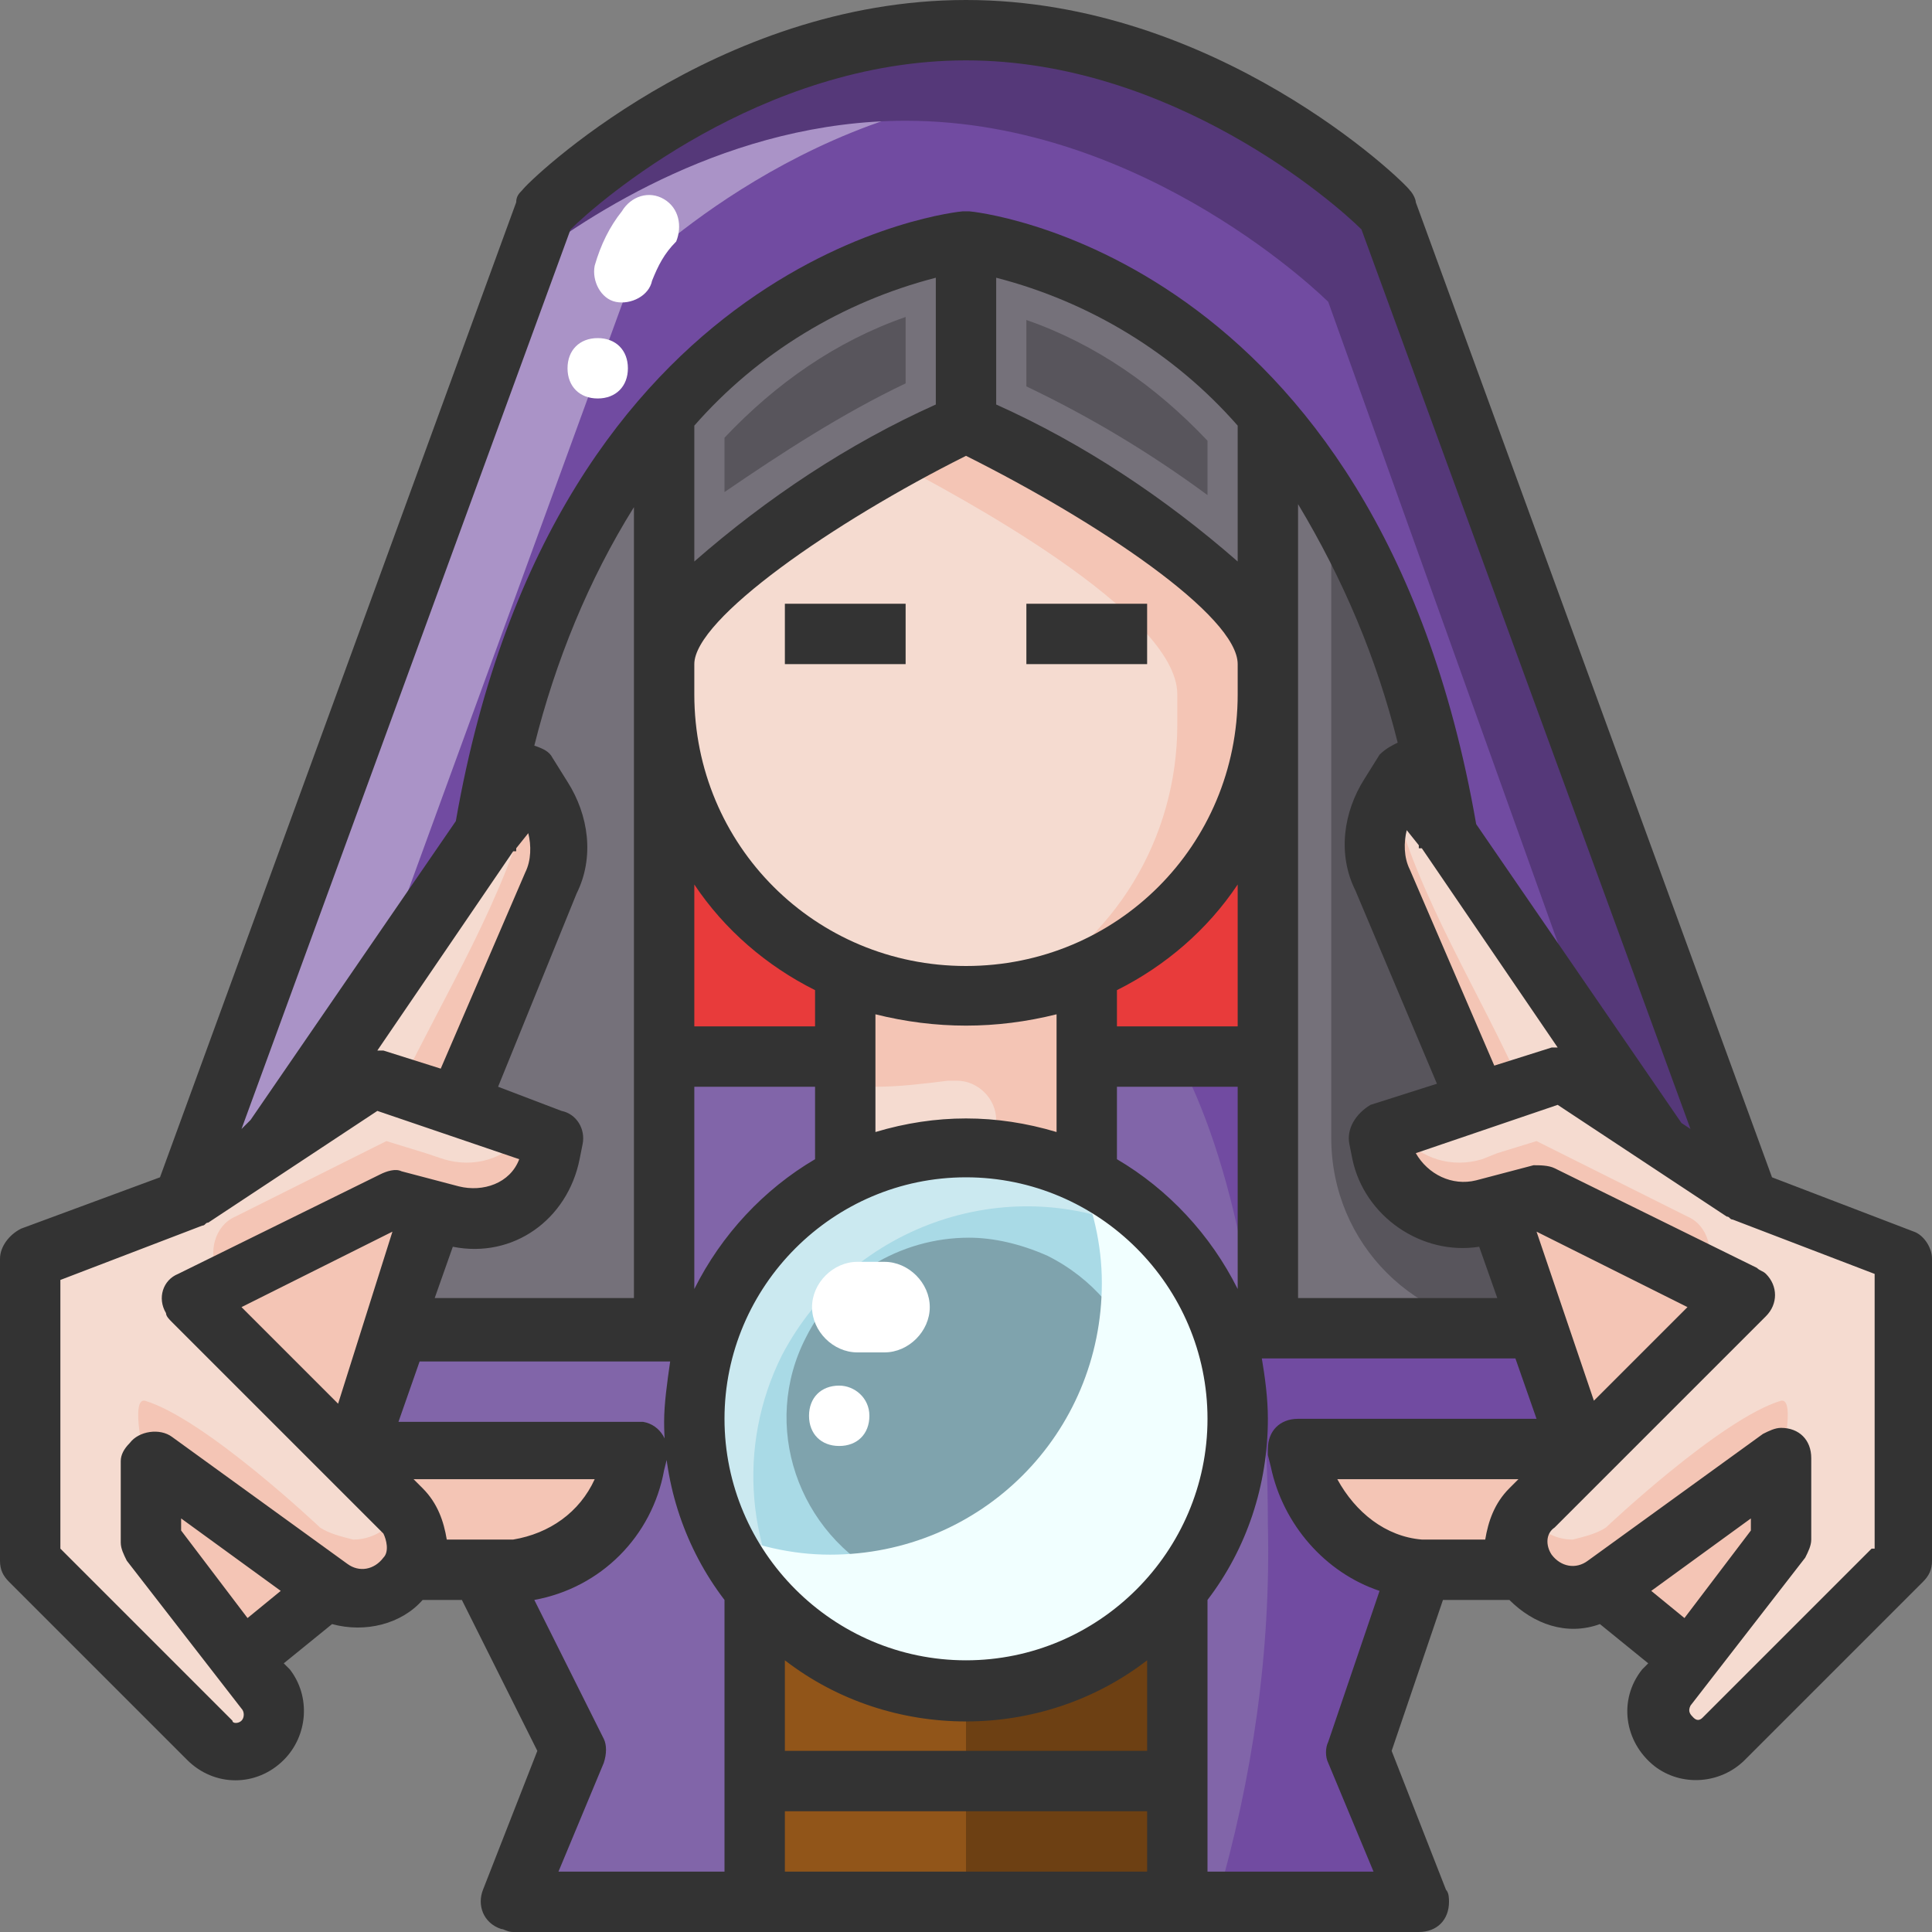 <svg id="Layer_1" enable-background="new 0 0 64 64" height="512" viewBox="0 0 64 64" width="512" xmlns="http://www.w3.org/2000/svg"><rect x="0" y="0" width="64" height="64" fill="#808080" stroke="none"/><path d="m36 38.9c4.4 2.2 6.3 7.6 4 12-2.2 4.4-7.6 6.3-12 4-4.4-2.2-6.3-7.6-4-12 1.5-3.1 4.6-5 8-5 1.4.1 2.8.4 4 1z" fill="#a9dae6"/><path d="m39.3 41.7c-.4-.3-.8-.6-1.3-.8-4.4-2.2-9.8-.4-12.1 4-1.5 3-1.2 6.6.8 9.3-2.3-1.6-3.7-4.3-3.7-7.2 0-5 4-9 9-9 2.9 0 5.6 1.4 7.3 3.7z" fill="#cbe9f0"/><path d="m34.7 41.6c3 1.5 4.2 5.1 2.7 8-1.5 3-5.1 4.2-8 2.7-3-1.5-4.2-5.1-2.7-8 1-2 3.1-3.3 5.4-3.3.8 0 1.7.2 2.6.6z" fill="#7fa3ad"/><path d="m41 47c0 5-4 9-9 9-2.6 0-5.1-1.1-6.8-3.1-.6-.6-1-1.4-1.4-2.2 1.2.5 2.4.8 3.7.8 5 0 9-4 9-9 0-1.3-.3-2.5-.8-3.7.1 0 .2.1.3.1 3.1 1.6 5 4.7 5 8.1z" fill="#f1ffff"/><path d="m15.1 36.7 3.2 1.1-.1.5c-.3 1.4-1.7 2.4-3.1 2.1-.1 0-.1 0-.2-.1l-.6-.2-1.3-.4-6.7 3.3 5.2 5.2 1.8 1.8c.5.5.6 1.3.3 2 0 .1-.1.2-.1.2-.6.8-1.7 1-2.5.5 0 0-.1 0-.1-.1l-5.9-4.2v2.7l3.1 3.9.8 1c.4.6.3 1.4-.2 1.8 0 0 0 0-.1.1-.3 0-.5.1-.8.1s-.7-.1-.9-.4l-5.9-5.9v-10l5.1-1.9.3-.1 2.8-1.8 3.3-2.2z" fill="#f5dbd0"/><path d="m16.1 27.6 1.4-2 .5.8c.5.8.6 1.9.2 2.8l-3.1 7.4-2.8-.9-3.3 2.2z" fill="#f5dbd0"/><path d="m17.6 26.3.1.1c.5.8.6 1.9.2 2.8l-3.1 7.4-1.6-.5c1.6-3.3 3.5-6.3 4.4-9.8z" fill="#f4c5b5"/><path d="m7.4 42.4 5.3-2.7 1.3.4.6.2c1.4.4 2.9-.4 3.3-1.8 0-.1 0-.1.1-.2l.1-.5-.7-.2c-.7.8-1.7 1.1-2.7.8l-.6-.2-1.3-.4-5 2.5c-.7.3-.9 1.2-.6 1.8 0 .1.1.2.2.3z" fill="#f4c5b5"/><path d="m4.8 46.4c-.5-.1 0 2 0 2l5.8 4.2s.1.1.1.1c.8.5 1.9.3 2.5-.5.1-.1.2-.3.3-.5.2-.5.1-1.1-.3-1.5-.4.5-.9.8-1.5.8-.4-.1-.8-.2-1.1-.4 0 0-3.8-3.6-5.8-4.2z" fill="#f4c5b5"/><path d="m38.8 52.8c-3.2 3.8-8.9 4.2-12.7 1-.4-.3-.7-.6-1-1l-.1.2v10h14v-10z" fill="#915519"/><path d="m39 53v10h-7v-7c2.6 0 5.1-1.1 6.8-3.2z" fill="#6d4013"/><path d="m28 32.2v2.8h-6v-12c0 4 2.4 7.6 6 9.2z" fill="#e83b3b"/><path d="m42 23v12h-6v-2.8c3.6-1.6 6-5.2 6-9.2z" fill="#e83b3b"/><path d="m22 35v9h-9l1.3-3.9.6.2c1.4.4 2.9-.4 3.3-1.8 0-.1 0-.1.1-.2l.1-.5-3.2-1.1 3.1-7.4c.4-.9.3-1.9-.2-2.8l-.5-.8-1.4 2c1.1-6.5 3.3-10.9 5.8-13.8v.1z" fill="#75717a"/><path d="m32 8v6s-10 4.8-10 8v-8l-.1-.1c4.6-5.5 10.1-5.9 10.1-5.9z" fill="#75717a"/><path d="m42.1 13.9-.1.1v8c0-3.2-10-8-10-8v-6s5.5.4 10.1 5.9z" fill="#75717a"/><path d="m51 44h-9v-30l.1-.1c2.5 2.9 4.7 7.3 5.8 13.8l-1.4-2-.5.8c-.5.8-.6 1.9-.2 2.8l3.1 7.4-3.2 1.1.1.5c.3 1.4 1.7 2.4 3.1 2.1.1 0 .1 0 .2-.1l.5-.2z" fill="#75717a"/><path d="m51 44h-.6c-3.5 0-6.3-2.8-6.3-6.3v-21.2c1.9 3.2 3.2 6.7 3.8 10.4-.1.1-.1.2-.1.4l-1.1-1.6-.7.8c-.5.8-.6 1.9-.2 2.8l3.1 7.4-3.2 1.1.1.5c.3 1.4 1.7 2.4 3.1 2.1h.2l.3-.1c.1 0 .2.1.3.1z" fill="#58555c"/><path d="m24 14.5c1.7-1.8 3.7-3.2 6-4v2.2c-2.1 1-4.1 2.3-6 3.6z" fill="#58555c"/><path d="m40 16.4c-1.9-1.4-3.9-2.6-6-3.6v-2.2c2.3.8 4.3 2.2 6 4z" fill="#58555c"/><path d="m51 44 1.3 4h-9.3l.1.4c.4 1.9 2 3.4 3.9 3.6l-2 6 2 5h-8v-10l-.2-.2c3.2-3.8 2.8-9.4-1-12.7-.6-.5-1.2-.9-1.9-1.2v-3.9h6v9z" fill="#8165a9"/><path d="m47 52-2 6 2 5h-6.7c1.2-4.1 1.8-8.3 1.7-12.5 0-6.5-1.2-12.2-3-15.5h3v9h9l1.3 4h-9.3l.1.4c.4 1.9 2 3.4 3.9 3.6z" fill="#714ba1"/><path d="m28 35v3.9c-4.4 2.2-6.3 7.6-4.1 12 .3.7.7 1.3 1.2 1.9l-.1.2v10h-8l2-5-3-6h1c1.9-.2 3.5-1.7 3.9-3.6l.1-.4h-9.3l1.3-4h9v-9z" fill="#8165a9"/><path d="m48.9 36.7 2.8-.9 3.3 2.2 2.8 1.8.3.1 5.1 1.9v10l-5.9 5.9c-.2.2-.6.4-.9.4-.2 0-.5-.1-.7-.2-.6-.4-.7-1.2-.4-1.8 0 0 0 0 .1-.1l.8-1 3.1-3.9v-2.7l-5.8 4.2s-.1.1-.1.1c-.8.5-1.9.3-2.5-.5-.1-.1-.2-.3-.3-.5-.2-.6 0-1.3.4-1.7l1.8-1.8 5.2-5.2-7-3.3-1.3.4-.5.2c-1.4.4-2.9-.4-3.3-1.8 0-.1 0-.1-.1-.2l-.1-.5z" fill="#f5dbd0"/><path d="m46 7 11.9 32.8-.3-.1-2.8-1.8-7-10.2c-1.1-6.5-3.3-10.9-5.8-13.8-4.5-5.5-10-5.9-10-5.9s-5.5.4-10.1 5.9c-2.5 2.9-4.7 7.3-5.8 13.8l-7 10.2-2.8 1.8-.3.1 12-32.8s6-6 14-6 14 6 14 6z" fill="#714ba1"/><path d="m44.5 5.7c-2.9-1.7-6.2-2.6-9.5-2.7-8 0-14 6-14 6l-8.9 24.4-3 4.5-2.8 1.8-.3.1 12-32.8s6-6 14-6c5.6 0 10.2 2.9 12.5 4.7z" fill="#aa93c7"/><path d="m57.9 39.8-.3-.1-2.8-1.8-1.7-2.5-9.1-25.4s-6-6-14-6c-5.8 0-10.5 3.1-12.7 4.8l.7-1.8s6-6 14-6 14 6 14 6z" fill="#553879"/><path d="m51 44-1.3-3.9 1.3-.4 6.7 3.4-5.2 5.1-.2-.2z" fill="#f4c5b5"/><path d="m47.9 27.6 7 10.2-3.3-2.2-2.8.9-3.1-7.4c-.4-.9-.3-1.9.2-2.8l.5-.8z" fill="#f5dbd0"/><path d="m52.5 48.2-1.8 1.8c-.4.5-.6 1.1-.4 1.7l-.3.3h-3c-1.9-.2-3.5-1.7-3.9-3.6l-.1-.4h9.3z" fill="#f4c5b5"/><path d="m36 32.2c-2.5 1.1-5.5 1.1-8 0-3.6-1.6-6-5.2-6-9.2v-1c0-3.2 10-8 10-8s10 4.8 10 8v1c0 4-2.4 7.6-6 9.2z" fill="#f5dbd0"/><path d="m42 22v1c0 4-2.4 7.6-6 9.2-.8.3-1.6.6-2.4.7 3.3-1.7 5.4-5.1 5.4-8.9v-1c0-2.7-7.3-6.6-9.4-7.7 1.4-.8 2.4-1.3 2.4-1.3s10 4.8 10 8z" fill="#f4c5b5"/><path d="m36 35v3.9c-2.5-1.3-5.5-1.3-8 0v-6.8c2.5 1.1 5.5 1.1 8 0z" fill="#f5dbd0"/><g fill="#f4c5b5"><path d="m36 32.2v6.8c-.9-.5-2-.8-3-.9v-1c0-.7-.6-1.3-1.3-1.3-.1 0-.2 0-.3 0-.8.1-1.6.2-2.4.2-.3 0-.7 0-1-.1v-3.8c2.5 1.2 5.5 1.2 8 .1z"/><path d="m21 48-.1.4c-.4 1.9-2 3.4-3.9 3.6h-3-.4c.3-.7.2-1.4-.3-2l-1.8-1.8.2-.2z"/><path d="m46.1 26.3-.1.2c-.5.8-.6 1.9-.2 2.8l3.1 7.4 1.6-.5c-1.5-3.4-3.5-6.4-4.4-9.9z"/><path d="m56.3 42.4-5.3-2.7-1.3.4-.5.2c-1.4.4-2.9-.4-3.3-1.8 0-.1 0-.1-.1-.2l-.1-.5.7-.2c.7.8 1.7 1.1 2.7.8l.5-.2 1.3-.4 5 2.5c.7.3.9 1.2.6 1.8 0 .1-.1.2-.2.3z"/><path d="m59 46.4c.5-.1 0 2 0 2l-5.8 4.2s-.1.1-.1.1c-.8.5-1.9.3-2.5-.5-.1-.1-.2-.3-.3-.5-.2-.5-.1-1.1.3-1.5.4.5.9.8 1.5.8.4-.1.8-.2 1.1-.4 0 0 3.8-3.6 5.8-4.2z"/><path d="m13 44-1.3 4-.2.2-5.2-5.1 6.7-3.4 1.3.4z"/><path d="m10.8 52.6s.1.1.1.1l-2.8 2.2v.1l-3.1-3.9v-2.7z"/><path d="m53.2 52.6s-.1.1-.1.1l2.8 2.2.1.1 3.1-3.9v-2.7z"/></g><path d="m29.3 41.8h-.9c-.8 0-1.5.7-1.5 1.5s.7 1.5 1.5 1.5h.9c.8 0 1.5-.7 1.5-1.5s-.7-1.5-1.5-1.5z" fill="#fff"/><path d="m27.8 45.9c-.6 0-1 .4-1 1s.4 1 1 1 1-.4 1-1-.5-1-1-1z" fill="#fff"/><path d="m22 6.6c-.5-.3-1.1-.1-1.4.4-.4.5-.7 1.1-.9 1.8-.1.5.2 1.1.7 1.2s1.1-.2 1.2-.7c.2-.5.4-.9.8-1.3.2-.5.1-1.1-.4-1.4z" fill="#fff"/><path d="m19.8 11.2c-.6 0-1 .4-1 1s.4 1 1 1 1-.4 1-1-.4-1-1-1z" fill="#fff"/><path d="m26 20h4v2h-4z" fill="#333"/><path d="m63.4 40.8-4.7-1.8-11.8-32.3c0-.1-.1-.3-.2-.4-.2-.3-6.4-6.3-14.7-6.3s-14.5 6-14.7 6.3c-.1.1-.2.2-.2.4l-11.8 32.3-4.6 1.7c-.4.2-.7.6-.7 1v10c0 .3.1.5.3.7l5.9 5.9c.9.9 2.3.9 3.2 0 .8-.8.9-2.1.2-3l-.2-.2 1.6-1.3c1.1.3 2.3 0 3-.8h1.3l2.5 5-1.8 4.6c-.2.5 0 1.1.6 1.3.1 0 .2.1.4.1h30c.6 0 1-.4 1-1 0-.1 0-.3-.1-.4l-1.8-4.6 1.7-5h2.2c.8.8 1.9 1.2 3 .8l1.6 1.3-.2.2c-.8 1-.6 2.4.4 3.2.9.7 2.2.6 3-.2l5.9-5.9c.2-.2.3-.4.3-.7v-10c0-.4-.3-.8-.6-.9zm-44.5-33.2c.9-.9 6.3-5.6 13.1-5.6s12.2 4.7 13.1 5.6l10.9 29.8-.3-.2-6.8-9.9c-3.3-19-16.7-20.3-16.8-20.3s-.1 0-.1 0 0 0-.1 0-13.5 1.3-16.8 20.2l-6.8 9.9-.3.3zm25.8 30.3.1.5c.4 1.9 2.3 3.2 4.2 2.9l.6 1.7h-6.6v-26.3c1.5 2.5 2.6 5.1 3.3 7.9-.2.1-.4.2-.6.4l-.5.8c-.7 1.1-.9 2.5-.3 3.7l2.7 6.4-2.2.7c-.5.3-.8.8-.7 1.3zm2-9.1c-.2-.4-.2-.9-.1-1.3l.4.5v.1h.1l4.5 6.6c-.1 0-.2 0-.2 0l-1.9.6zm-9.7 5.2v-1.2c1.6-.8 3-2 4-3.5v4.7zm4 2v6.7c-.9-1.8-2.3-3.3-4-4.3v-2.4zm-9-4c-5 0-9-4-9-9v-1c0-1.5 4.6-4.7 9-6.9 4.4 2.2 9 5.3 9 6.9v1c0 5-4 9-9 9zm3 1.6v3.9c-2-.6-4-.6-6 0v-3.9c2 .5 4 .5 6 0zm-12 .4v-4.7c1 1.5 2.4 2.7 4 3.5v1.2zm4 2v2.4c-1.7 1-3.1 2.5-4 4.3v-6.7zm-4-17.4v-4.5c2.1-2.4 4.9-4.1 8-4.9v4.2c-2.9 1.3-5.6 3.1-8 5.2zm10-5.2v-4.2c3.1.8 5.9 2.5 8 4.9v4.5c-2.4-2.1-5.1-3.9-8-5.2zm-14.4 23.4-2.1-.8 2.6-6.4c.6-1.2.4-2.6-.3-3.7l-.5-.8c-.1-.2-.3-.3-.6-.4.7-2.8 1.8-5.5 3.3-7.9v26.2h-6.6l.6-1.7c2 .4 3.8-.9 4.2-2.9l.1-.5c.1-.5-.2-1-.7-1.1zm-4-1.4-1.9-.6c-.1 0-.2 0-.2 0l4.5-6.6h.1v-.1l.4-.5c.1.4.1.9-.1 1.3zm-6.4 18.2-2.2-2.9v-.4l3.3 2.4zm4.5-2c-.3.4-.8.5-1.2.2l-5.8-4.2c-.4-.3-1.1-.2-1.4.2-.2.2-.3.4-.3.6v2.7c0 .2.1.4.2.6l3.8 4.9c.1.1.1.3 0 .4s-.3.1-.3 0l-5.7-5.7v-8.9l4.7-1.8c.1 0 .1-.1.2-.1l5.6-3.7 4.7 1.6c-.3.8-1.2 1.1-2 .9l-1.9-.5c-.2-.1-.5 0-.7.1l-6.7 3.3c-.5.2-.7.8-.4 1.3 0 .1.1.2.2.3l7 7c.1.2.2.6 0 .8zm-1.5-5.1-3.2-3.2 5-2.5zm3.6 4.5c-.1-.6-.3-1.2-.8-1.7l-.3-.3h6c-.5 1.1-1.5 1.8-2.7 2zm9.2 2v9h-5.5l1.5-3.6c.1-.3.1-.6 0-.8l-2.3-4.6c2.2-.4 3.9-2.1 4.3-4.3l.1-.4c.1-.5-.2-1.1-.8-1.2-.1 0-.1 0-.2 0h-7.9l.7-2h8.1.2c-.1.7-.2 1.4-.2 2 0 2.1.7 4.2 2 5.9zm14 9h-12v-2h12zm0-4h-12v-3c3.5 2.7 8.5 2.7 12 0zm-6-3c-4.4 0-8-3.6-8-8s3.6-8 8-8 8 3.6 8 8-3.6 8-8 8zm18-5.7c-.5.5-.7 1.1-.8 1.7h-2.1c-1.2-.1-2.2-.9-2.8-2h6zm-7-2.3c-.6 0-1 .4-1 1v.2l.1.4c.4 1.9 1.8 3.5 3.6 4.1l-1.7 5c-.1.2-.1.5 0 .7l1.5 3.6h-5.5v-9c1.3-1.7 2-3.8 2-6 0-.7-.1-1.4-.2-2h.2 8.2l.7 2zm11.7 5.7 3.3-2.4v.4l-2.2 2.9zm7.3-1.4-5.6 5.6c-.1.1-.2.1-.3 0s-.2-.2-.1-.4l3.8-4.9c.1-.2.2-.4.2-.6v-2.7c0-.6-.4-1-1-1-.2 0-.4.1-.6.2l-5.8 4.2c-.4.3-.9.2-1.2-.2-.2-.3-.2-.7.1-.9l7-7c.4-.4.4-1 0-1.4-.1-.1-.2-.1-.3-.2l-6.7-3.3c-.2-.1-.5-.1-.7-.1l-1.9.5c-.8.2-1.6-.2-2-.9l4.7-1.6 5.6 3.7c.1 0 .1.1.2.1l4.7 1.8v9.1zm-11.1-10.5 5 2.5-3.1 3.1z" fill="#333"/><path d="m34 20h4v2h-4z" fill="#333"/></svg>
